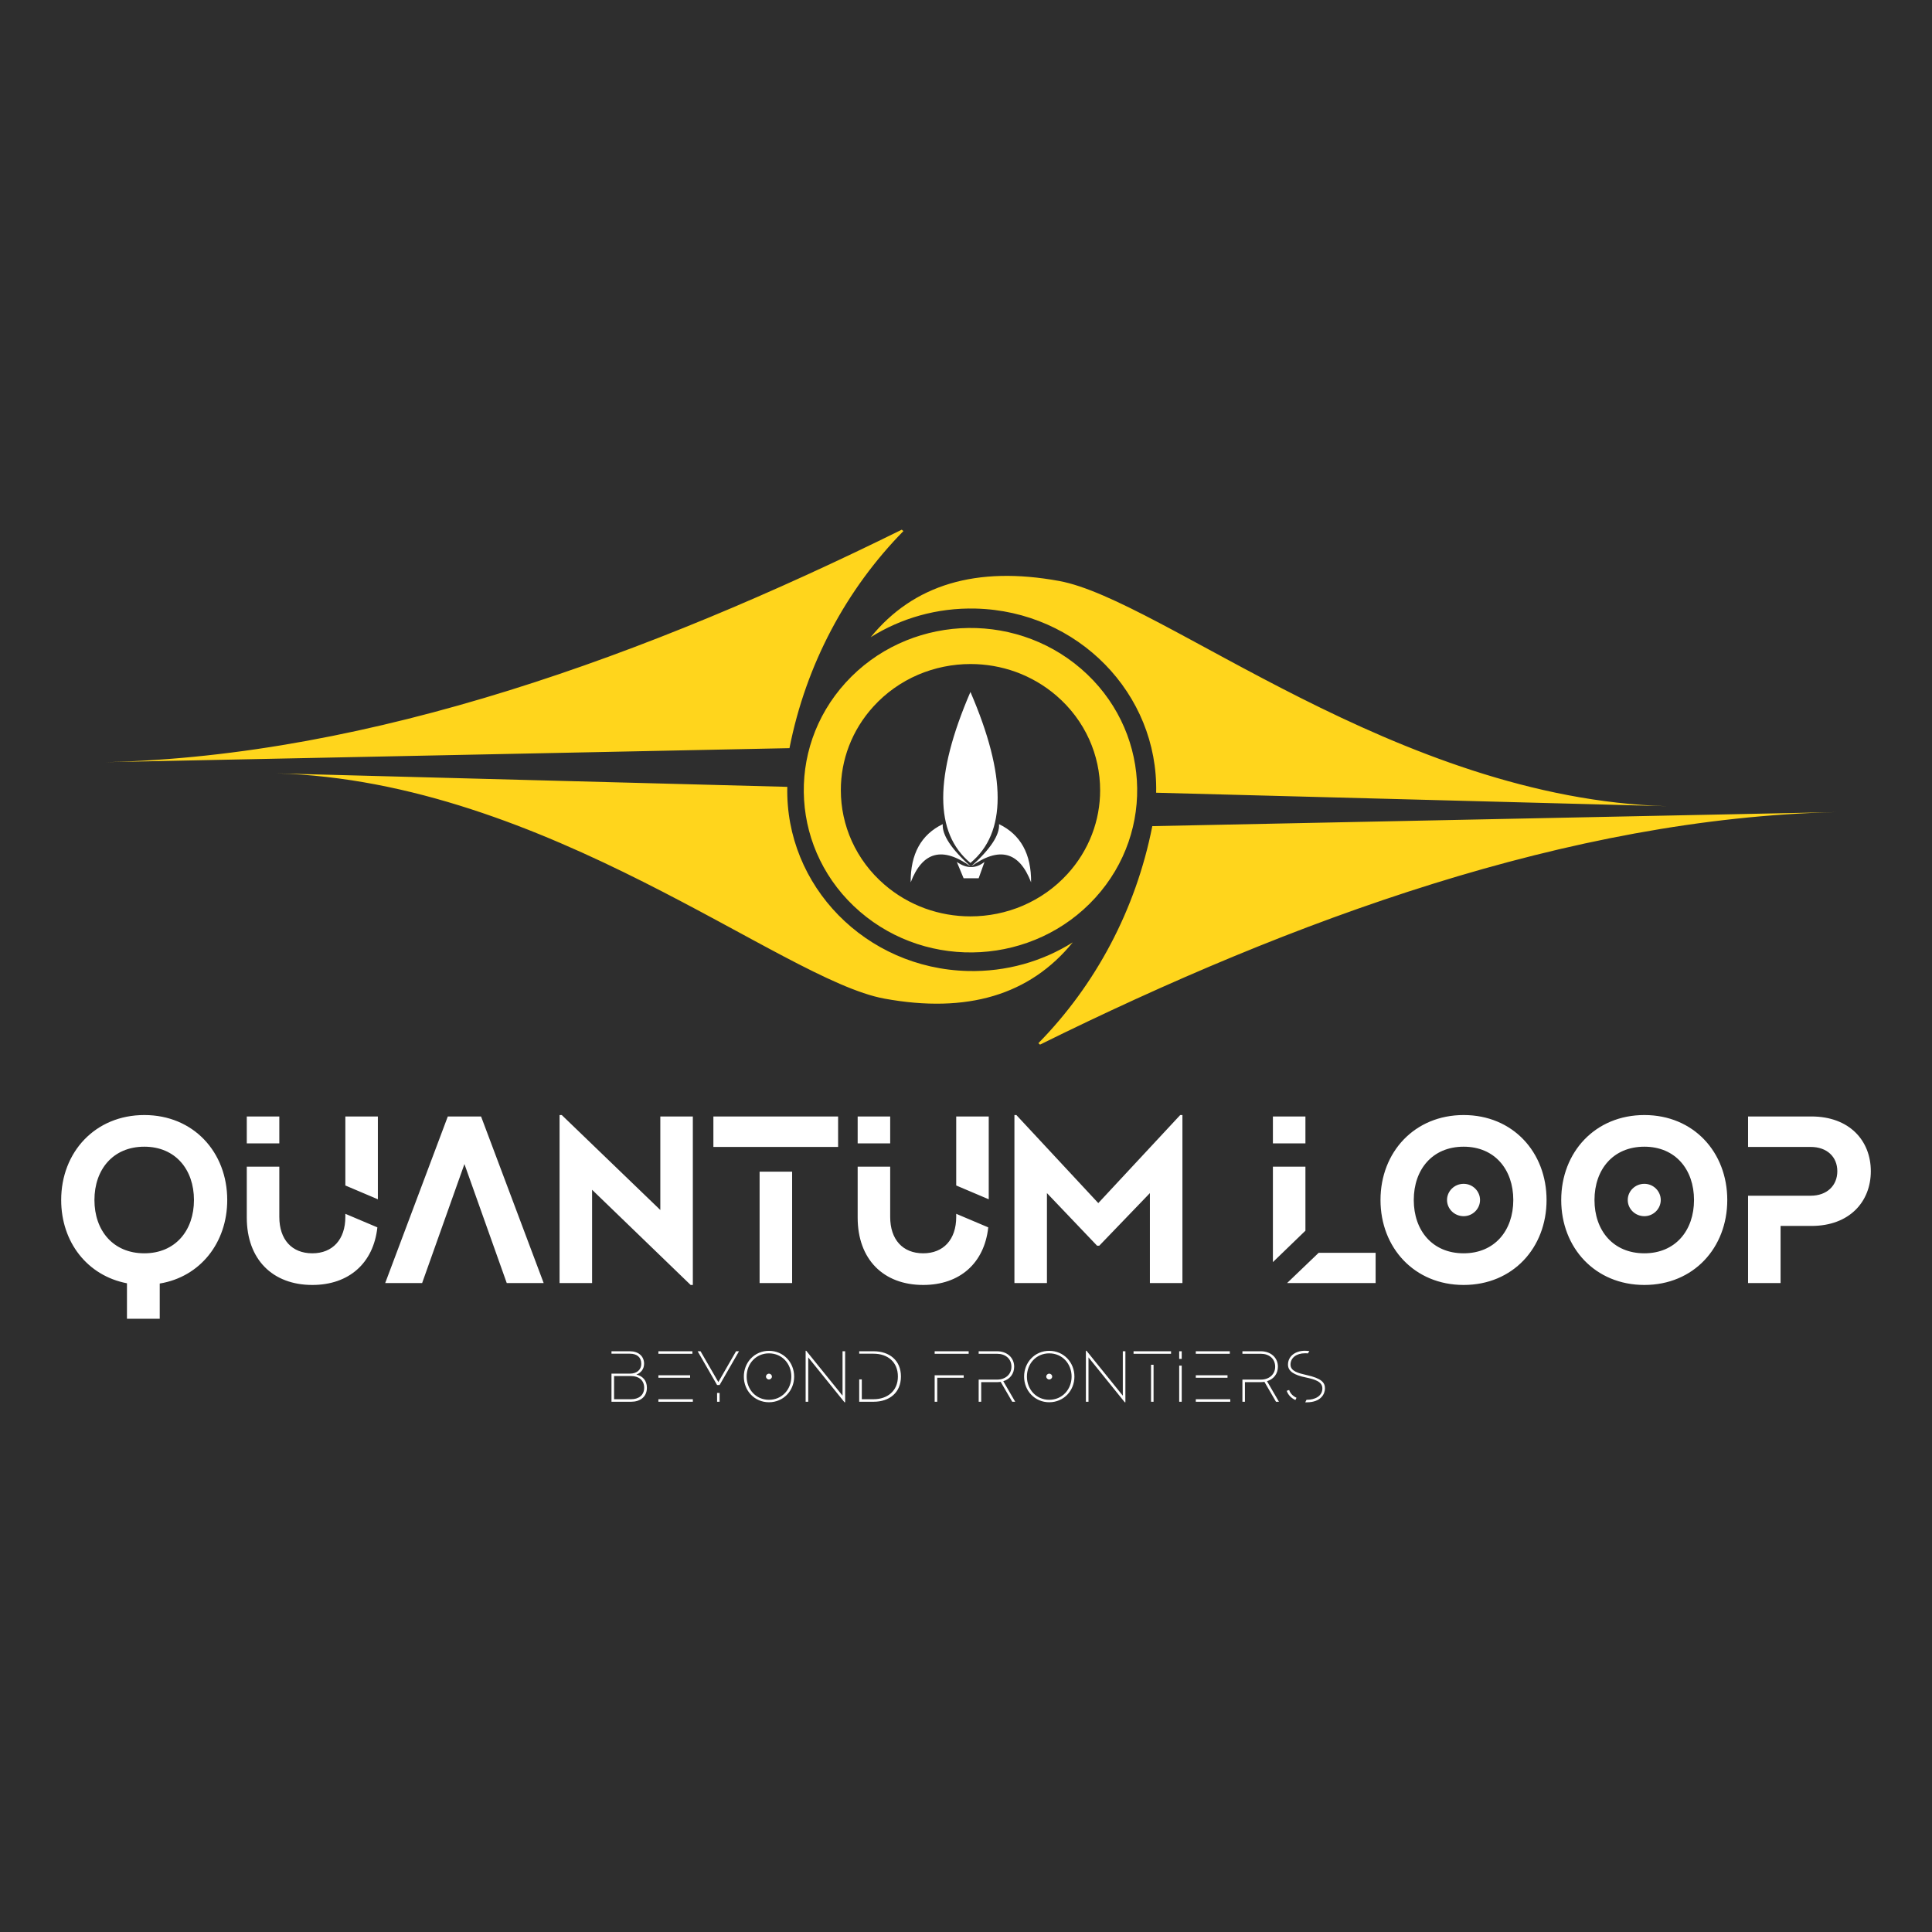 <?xml version="1.0" encoding="UTF-8" standalone="no"?><!-- Generator: Gravit.io --><svg xmlns="http://www.w3.org/2000/svg" xmlns:xlink="http://www.w3.org/1999/xlink" style="isolation:isolate" viewBox="0 0 300 300" width="300pt" height="300pt"><rect x="0" y="0" width="300" height="300" fill="#808080" stroke="none"/><defs><clipPath id="_clipPath_zp90OHN9Ohe9XQIq4KMga5P6skinMau7"><rect width="300" height="300"/></clipPath></defs><g clip-path="url(#_clipPath_zp90OHN9Ohe9XQIq4KMga5P6skinMau7)"><rect width="300" height="300" style="fill:rgb(46,46,46)"/><g><path d=" M 133.523 141.558 C 122.829 132.334 121.843 116.397 131.321 105.99 C 140.799 95.584 157.176 94.623 167.869 103.847 C 178.563 113.071 179.55 129.008 170.072 139.414 C 160.593 149.821 144.217 150.781 133.523 141.558 Z  M 137.339 137.367 C 135.168 135.497 133.439 133.193 132.268 130.612 C 131.143 128.118 130.562 125.419 130.565 122.692 C 130.562 120.36 130.988 118.045 131.822 115.861 C 132.688 113.597 133.979 111.511 135.628 109.703 C 137.547 107.592 139.914 105.909 142.566 104.77 C 145.133 103.675 147.906 103.11 150.708 103.11 C 153.104 103.11 155.48 103.524 157.727 104.333 C 160.051 105.179 162.197 106.433 164.053 108.037 C 166.225 109.907 167.954 112.211 169.122 114.789 C 170.249 117.289 170.83 119.985 170.828 122.715 C 170.83 125.044 170.405 127.359 169.57 129.543 C 168.705 131.807 167.413 133.896 165.765 135.702 C 163.846 137.812 161.478 139.495 158.826 140.634 C 156.26 141.732 153.487 142.294 150.685 142.294 C 148.288 142.294 145.912 141.88 143.665 141.071 C 141.341 140.226 139.195 138.971 137.339 137.367 Z  M 135.203 98.944 Q 145.179 86.685 164.457 90.211 C 180.418 93.13 216.896 124.005 258.896 125.188 L 179.527 123.094 C 179.873 107.697 167.339 94.895 151.505 94.499 C 145.51 94.35 139.893 96 135.203 98.944 Z  M 166.575 146.332 Q 156.599 158.591 137.322 155.065 C 121.36 152.145 84.883 121.271 42.882 120.088 L 122.251 122.181 C 121.906 137.578 134.439 150.38 150.273 150.776 C 156.268 150.926 161.885 149.276 166.575 146.332 Z  M 161.494 162.207 C 200.81 142.791 243.707 127.057 285.148 126.104 L 178.93 128.282 L 178.93 128.282 C 176.364 141.321 170.077 152.984 161.24 161.987 L 161.494 162.207 L 161.494 162.207 Z  M 140.025 82.249 C 100.708 101.664 57.812 117.398 16.371 118.351 L 122.589 116.173 L 122.589 116.173 C 125.155 103.134 131.442 91.471 140.279 82.468 L 140.025 82.249 L 140.025 82.249 Z " fill-rule="evenodd" fill="rgb(255,213,28)"/></g><path d=" M 204.757 194.539 L 199.859 199.232 L 213.605 199.232 L 213.605 194.539 L 204.757 194.539 Z  M 202.706 181.162 L 197.656 181.162 L 197.656 195.98 L 202.706 191.102 L 202.706 181.162 Z  M 202.706 173.365 L 197.656 173.365 L 197.656 177.54 L 202.706 177.54 L 202.706 173.365 Z  M 227.275 173.143 C 219.642 173.143 214.364 178.908 214.364 186.335 C 214.364 193.763 219.642 199.528 227.275 199.528 C 234.908 199.528 240.148 193.763 240.148 186.335 C 240.148 178.908 234.908 173.143 227.275 173.143 Z  M 227.275 194.613 C 222.414 194.613 219.529 191.065 219.529 186.335 C 219.529 181.605 222.414 178.058 227.275 178.058 C 232.098 178.058 234.984 181.605 234.984 186.335 C 234.984 191.065 232.098 194.613 227.275 194.613 Z  M 227.275 183.822 C 225.832 183.822 224.693 184.968 224.693 186.335 C 224.693 187.703 225.832 188.848 227.275 188.848 C 228.68 188.848 229.819 187.703 229.819 186.335 C 229.819 184.968 228.68 183.822 227.275 183.822 Z  M 255.337 173.143 C 247.704 173.143 242.426 178.908 242.426 186.335 C 242.426 193.763 247.704 199.528 255.337 199.528 C 262.97 199.528 268.21 193.763 268.21 186.335 C 268.21 178.908 262.97 173.143 255.337 173.143 Z  M 255.337 194.613 C 250.476 194.613 247.591 191.065 247.591 186.335 C 247.591 181.605 250.476 178.058 255.337 178.058 C 260.16 178.058 263.046 181.605 263.046 186.335 C 263.046 191.065 260.16 194.613 255.337 194.613 Z  M 255.337 183.822 C 253.894 183.822 252.755 184.968 252.755 186.335 C 252.755 187.703 253.894 188.848 255.337 188.848 C 256.742 188.848 257.881 187.703 257.881 186.335 C 257.881 184.968 256.742 183.822 255.337 183.822 Z  M 281.273 173.365 L 271.438 173.365 L 271.438 178.095 L 281.159 178.095 C 283.703 178.095 285.298 179.647 285.298 181.864 C 285.298 184.081 283.703 185.67 281.159 185.67 L 271.438 185.67 L 271.438 199.232 L 276.488 199.232 L 276.488 190.363 L 281.273 190.363 C 287.196 190.363 290.5 186.594 290.5 181.864 C 290.5 177.134 287.196 173.365 281.273 173.365 Z  M 35.284 186.335 C 35.284 178.908 30.043 173.143 22.411 173.143 C 14.778 173.143 9.5 178.908 9.5 186.335 C 9.5 192.876 13.563 198.087 19.715 199.269 L 19.715 204.775 L 24.803 204.775 L 24.803 199.306 C 31.107 198.271 35.284 192.95 35.284 186.335 Z  M 22.411 194.613 C 17.55 194.613 14.664 191.065 14.664 186.335 C 14.664 181.605 17.55 178.058 22.411 178.058 C 27.233 178.058 30.119 181.605 30.119 186.335 C 30.119 191.065 27.233 194.613 22.411 194.613 Z  M 53.625 188.959 C 53.625 192.47 51.65 194.613 48.498 194.613 C 45.309 194.613 43.372 192.47 43.372 188.959 L 43.372 181.162 L 38.321 181.162 L 38.321 189.07 C 38.321 195.537 42.309 199.528 48.498 199.528 C 54.156 199.528 57.991 196.165 58.599 190.585 L 53.625 188.479 L 53.625 188.959 Z  M 53.625 173.365 L 53.625 184.081 L 58.675 186.224 L 58.675 173.365 L 53.625 173.365 Z  M 43.372 173.365 L 38.321 173.365 L 38.321 177.54 L 43.372 177.54 L 43.372 173.365 Z  M 74.7 173.365 L 69.535 173.365 L 59.814 199.232 L 65.548 199.232 L 72.117 180.755 L 78.687 199.232 L 84.421 199.232 L 74.7 173.365 Z  M 102.534 187.887 L 87.231 173.143 L 86.889 173.143 L 86.889 199.232 L 91.939 199.232 L 91.939 184.746 L 107.242 199.528 L 107.584 199.528 L 107.584 173.365 L 102.534 173.365 L 102.534 187.887 Z  M 110.774 173.365 L 110.774 178.095 L 130.14 178.095 L 130.14 173.365 L 110.774 173.365 Z  M 117.951 199.232 L 123.001 199.232 L 123.001 181.938 L 117.951 181.938 L 117.951 199.232 Z  M 148.481 188.959 C 148.481 192.47 146.506 194.613 143.355 194.613 C 140.165 194.613 138.228 192.47 138.228 188.959 L 138.228 181.162 L 133.178 181.162 L 133.178 189.07 C 133.178 195.537 137.165 199.528 143.355 199.528 C 149.013 199.528 152.848 196.165 153.456 190.585 L 148.481 188.479 L 148.481 188.959 Z  M 148.481 173.365 L 148.481 184.081 L 153.531 186.224 L 153.531 173.365 L 148.481 173.365 Z  M 138.228 173.365 L 133.178 173.365 L 133.178 177.54 L 138.228 177.54 L 138.228 173.365 Z  M 183.264 173.143 L 170.543 186.816 L 157.822 173.143 L 157.519 173.143 L 157.519 199.232 L 162.569 199.232 L 162.569 185.264 L 170.354 193.43 L 170.695 193.43 L 178.556 185.264 L 178.556 199.232 L 183.606 199.232 L 183.606 173.143 L 183.264 173.143 Z " fill="rgb(255,255,255)"/><path d=" M 145.133 209.823 L 145.133 210.215 L 150.414 210.215 L 150.414 209.823 L 145.133 209.823 Z  M 145.133 213.552 L 145.133 217.662 L 145.535 217.662 L 145.535 213.933 L 149.643 213.933 L 149.643 213.552 L 145.133 213.552 Z  M 157.641 217.662 L 155.788 214.47 C 156.801 214.168 157.48 213.339 157.48 212.22 C 157.48 210.775 156.317 209.823 154.844 209.823 L 151.968 209.823 L 151.968 210.215 L 154.844 210.215 C 156.099 210.215 157.054 210.965 157.054 212.22 C 157.054 213.463 156.064 214.224 154.844 214.224 L 151.968 214.224 L 151.968 217.662 L 152.359 217.662 L 152.359 214.616 L 154.844 214.616 C 155.029 214.616 155.213 214.594 155.385 214.571 L 157.18 217.662 L 157.641 217.662 Z  M 162.922 209.756 C 160.678 209.756 159.021 211.548 159.021 213.754 C 159.021 215.949 160.678 217.74 162.922 217.74 C 165.178 217.74 166.835 215.949 166.835 213.754 C 166.835 211.548 165.178 209.756 162.922 209.756 Z  M 162.922 217.36 C 160.897 217.36 159.459 215.736 159.459 213.754 C 159.459 211.76 160.897 210.148 162.922 210.148 C 164.959 210.148 166.397 211.76 166.397 213.754 C 166.397 215.736 164.959 217.36 162.922 217.36 Z  M 162.922 213.306 C 162.669 213.306 162.462 213.507 162.462 213.754 C 162.462 214 162.669 214.202 162.922 214.202 C 163.175 214.202 163.383 214 163.383 213.754 C 163.383 213.507 163.175 213.306 162.922 213.306 Z  M 174.349 216.721 L 168.71 209.745 L 168.618 209.745 L 168.618 217.662 L 169.021 217.662 L 169.021 210.775 L 174.648 217.74 L 174.751 217.74 L 174.751 209.823 L 174.349 209.823 L 174.349 216.721 Z  M 178.733 217.662 L 179.124 217.662 L 179.124 211.917 L 178.733 211.917 L 178.733 217.662 Z  M 176.017 209.823 L 176.017 210.215 L 181.84 210.215 L 181.84 209.823 L 176.017 209.823 Z  M 183.106 217.662 L 183.497 217.662 L 183.497 212.052 L 183.106 212.052 L 183.106 217.662 Z  M 183.106 209.823 L 183.106 211.01 L 183.497 211.01 L 183.497 209.823 L 183.106 209.823 Z  M 190.965 209.823 L 185.683 209.823 L 185.683 210.215 L 190.965 210.215 L 190.965 209.823 Z  M 190.608 213.552 L 185.683 213.552 L 185.683 213.933 L 190.608 213.933 L 190.608 213.552 Z  M 185.683 217.27 L 185.683 217.662 L 191.034 217.662 L 191.034 217.27 L 185.683 217.27 Z  M 198.594 217.662 L 196.741 214.47 C 197.754 214.168 198.433 213.339 198.433 212.22 C 198.433 210.775 197.271 209.823 195.798 209.823 L 192.921 209.823 L 192.921 210.215 L 195.798 210.215 C 197.052 210.215 198.007 210.965 198.007 212.22 C 198.007 213.463 197.017 214.224 195.798 214.224 L 192.921 214.224 L 192.921 217.662 L 193.312 217.662 L 193.312 214.616 L 195.798 214.616 C 195.982 214.616 196.166 214.594 196.339 214.571 L 198.134 217.662 L 198.594 217.662 Z  M 200.182 215.837 L 199.802 215.96 C 199.986 216.542 200.458 217.08 201.148 217.393 L 201.321 217.046 C 200.723 216.766 200.331 216.329 200.182 215.837 Z  M 202.897 213.519 C 201.609 213.227 200.389 212.925 200.389 211.895 C 200.389 210.842 201.31 210.137 202.621 210.137 C 202.782 210.137 202.932 210.137 203.082 210.159 L 203.323 209.801 C 203.093 209.767 202.863 209.745 202.621 209.745 C 201.125 209.745 199.998 210.607 199.998 211.895 C 199.998 212.936 200.941 213.519 202.805 213.899 C 204.117 214.179 205.337 214.515 205.337 215.59 C 205.337 216.822 204.14 217.36 202.909 217.36 C 202.897 217.36 202.886 217.36 202.874 217.36 L 202.679 217.751 C 202.748 217.751 202.828 217.751 202.909 217.751 C 205.13 217.751 205.74 216.43 205.74 215.59 C 205.74 214.694 205.222 214.034 202.897 213.519 Z  M 98.817 213.44 C 99.542 213.171 100.014 212.578 100.014 211.749 C 100.014 210.574 99.105 209.823 97.827 209.823 L 94.951 209.823 L 94.951 210.204 L 97.827 210.204 C 98.886 210.204 99.577 210.741 99.577 211.749 C 99.577 212.757 98.829 213.295 97.827 213.295 L 94.951 213.295 L 94.951 217.662 L 98.023 217.662 C 99.335 217.662 100.451 216.956 100.451 215.489 C 100.451 214.336 99.761 213.664 98.817 213.44 Z  M 98.023 217.27 L 95.353 217.27 L 95.353 213.675 L 98.023 213.675 C 99.116 213.675 100.025 214.258 100.025 215.489 C 100.025 216.721 99.082 217.27 98.023 217.27 Z  M 107.516 209.823 L 102.235 209.823 L 102.235 210.215 L 107.516 210.215 L 107.516 209.823 Z  M 107.16 213.552 L 102.235 213.552 L 102.235 213.933 L 107.16 213.933 L 107.16 213.552 Z  M 102.235 217.27 L 102.235 217.662 L 107.585 217.662 L 107.585 217.27 L 102.235 217.27 Z  M 111.739 215.064 L 114.754 209.823 L 114.294 209.823 L 111.544 214.605 L 108.782 209.823 L 108.333 209.823 L 111.348 215.064 L 111.739 215.064 Z  M 111.348 217.662 L 111.739 217.662 L 111.739 216.296 L 111.348 216.296 L 111.348 217.662 Z  M 119.403 209.756 C 117.159 209.756 115.502 211.548 115.502 213.754 C 115.502 215.949 117.159 217.74 119.403 217.74 C 121.658 217.74 123.315 215.949 123.315 213.754 C 123.315 211.548 121.658 209.756 119.403 209.756 Z  M 119.403 217.36 C 117.378 217.36 115.939 215.736 115.939 213.754 C 115.939 211.76 117.378 210.148 119.403 210.148 C 121.44 210.148 122.878 211.76 122.878 213.754 C 122.878 215.736 121.44 217.36 119.403 217.36 Z  M 119.403 213.306 C 119.15 213.306 118.943 213.507 118.943 213.754 C 118.943 214 119.15 214.202 119.403 214.202 C 119.656 214.202 119.863 214 119.863 213.754 C 119.863 213.507 119.656 213.306 119.403 213.306 Z  M 130.829 216.721 L 125.191 209.745 L 125.099 209.745 L 125.099 217.662 L 125.502 217.662 L 125.502 210.775 L 131.129 217.74 L 131.232 217.74 L 131.232 209.823 L 130.829 209.823 L 130.829 216.721 Z  M 135.662 209.823 C 135.467 209.823 133.418 209.823 133.418 209.823 L 133.418 210.204 C 133.418 210.204 135.352 210.204 135.662 210.204 C 137.814 210.204 139.425 211.469 139.425 213.743 C 139.425 216.005 137.768 217.27 135.662 217.27 C 135.49 217.27 134.42 217.27 133.821 217.27 L 133.821 214.19 L 133.418 214.19 L 133.418 217.662 C 133.418 217.662 135.444 217.662 135.662 217.662 C 138.09 217.662 139.897 216.262 139.897 213.743 C 139.897 211.212 138.079 209.823 135.662 209.823 Z " fill="rgb(255,255,255)"/><path d=" M 150.688 107.447 Q 142.236 127.028 150.688 133.997 L 150.688 107.447 L 150.688 107.447 L 150.688 107.447 L 150.688 107.447 Z  M 150.688 107.447 Q 159.14 127.028 150.688 133.997 L 150.688 107.447 L 150.688 107.447 L 150.688 107.447 L 150.688 107.447 Z  M 150.759 134.573 Q 146.223 130.509 146.387 127.973 Q 141.353 130.409 141.411 137.009 Q 144.17 129.81 150.759 134.573 L 150.759 134.573 L 150.759 134.573 Z  M 150.759 134.573 Q 155.296 130.509 155.132 127.973 Q 160.166 130.409 160.108 137.009 Q 157.349 129.81 150.759 134.573 L 150.759 134.573 Z  M 148.573 133.838 L 149.628 136.374 L 151.966 136.374 L 152.871 133.838 Q 150.848 135.442 148.573 133.838 Z " fill-rule="evenodd" fill="rgb(255,255,255)"/></g></svg>

